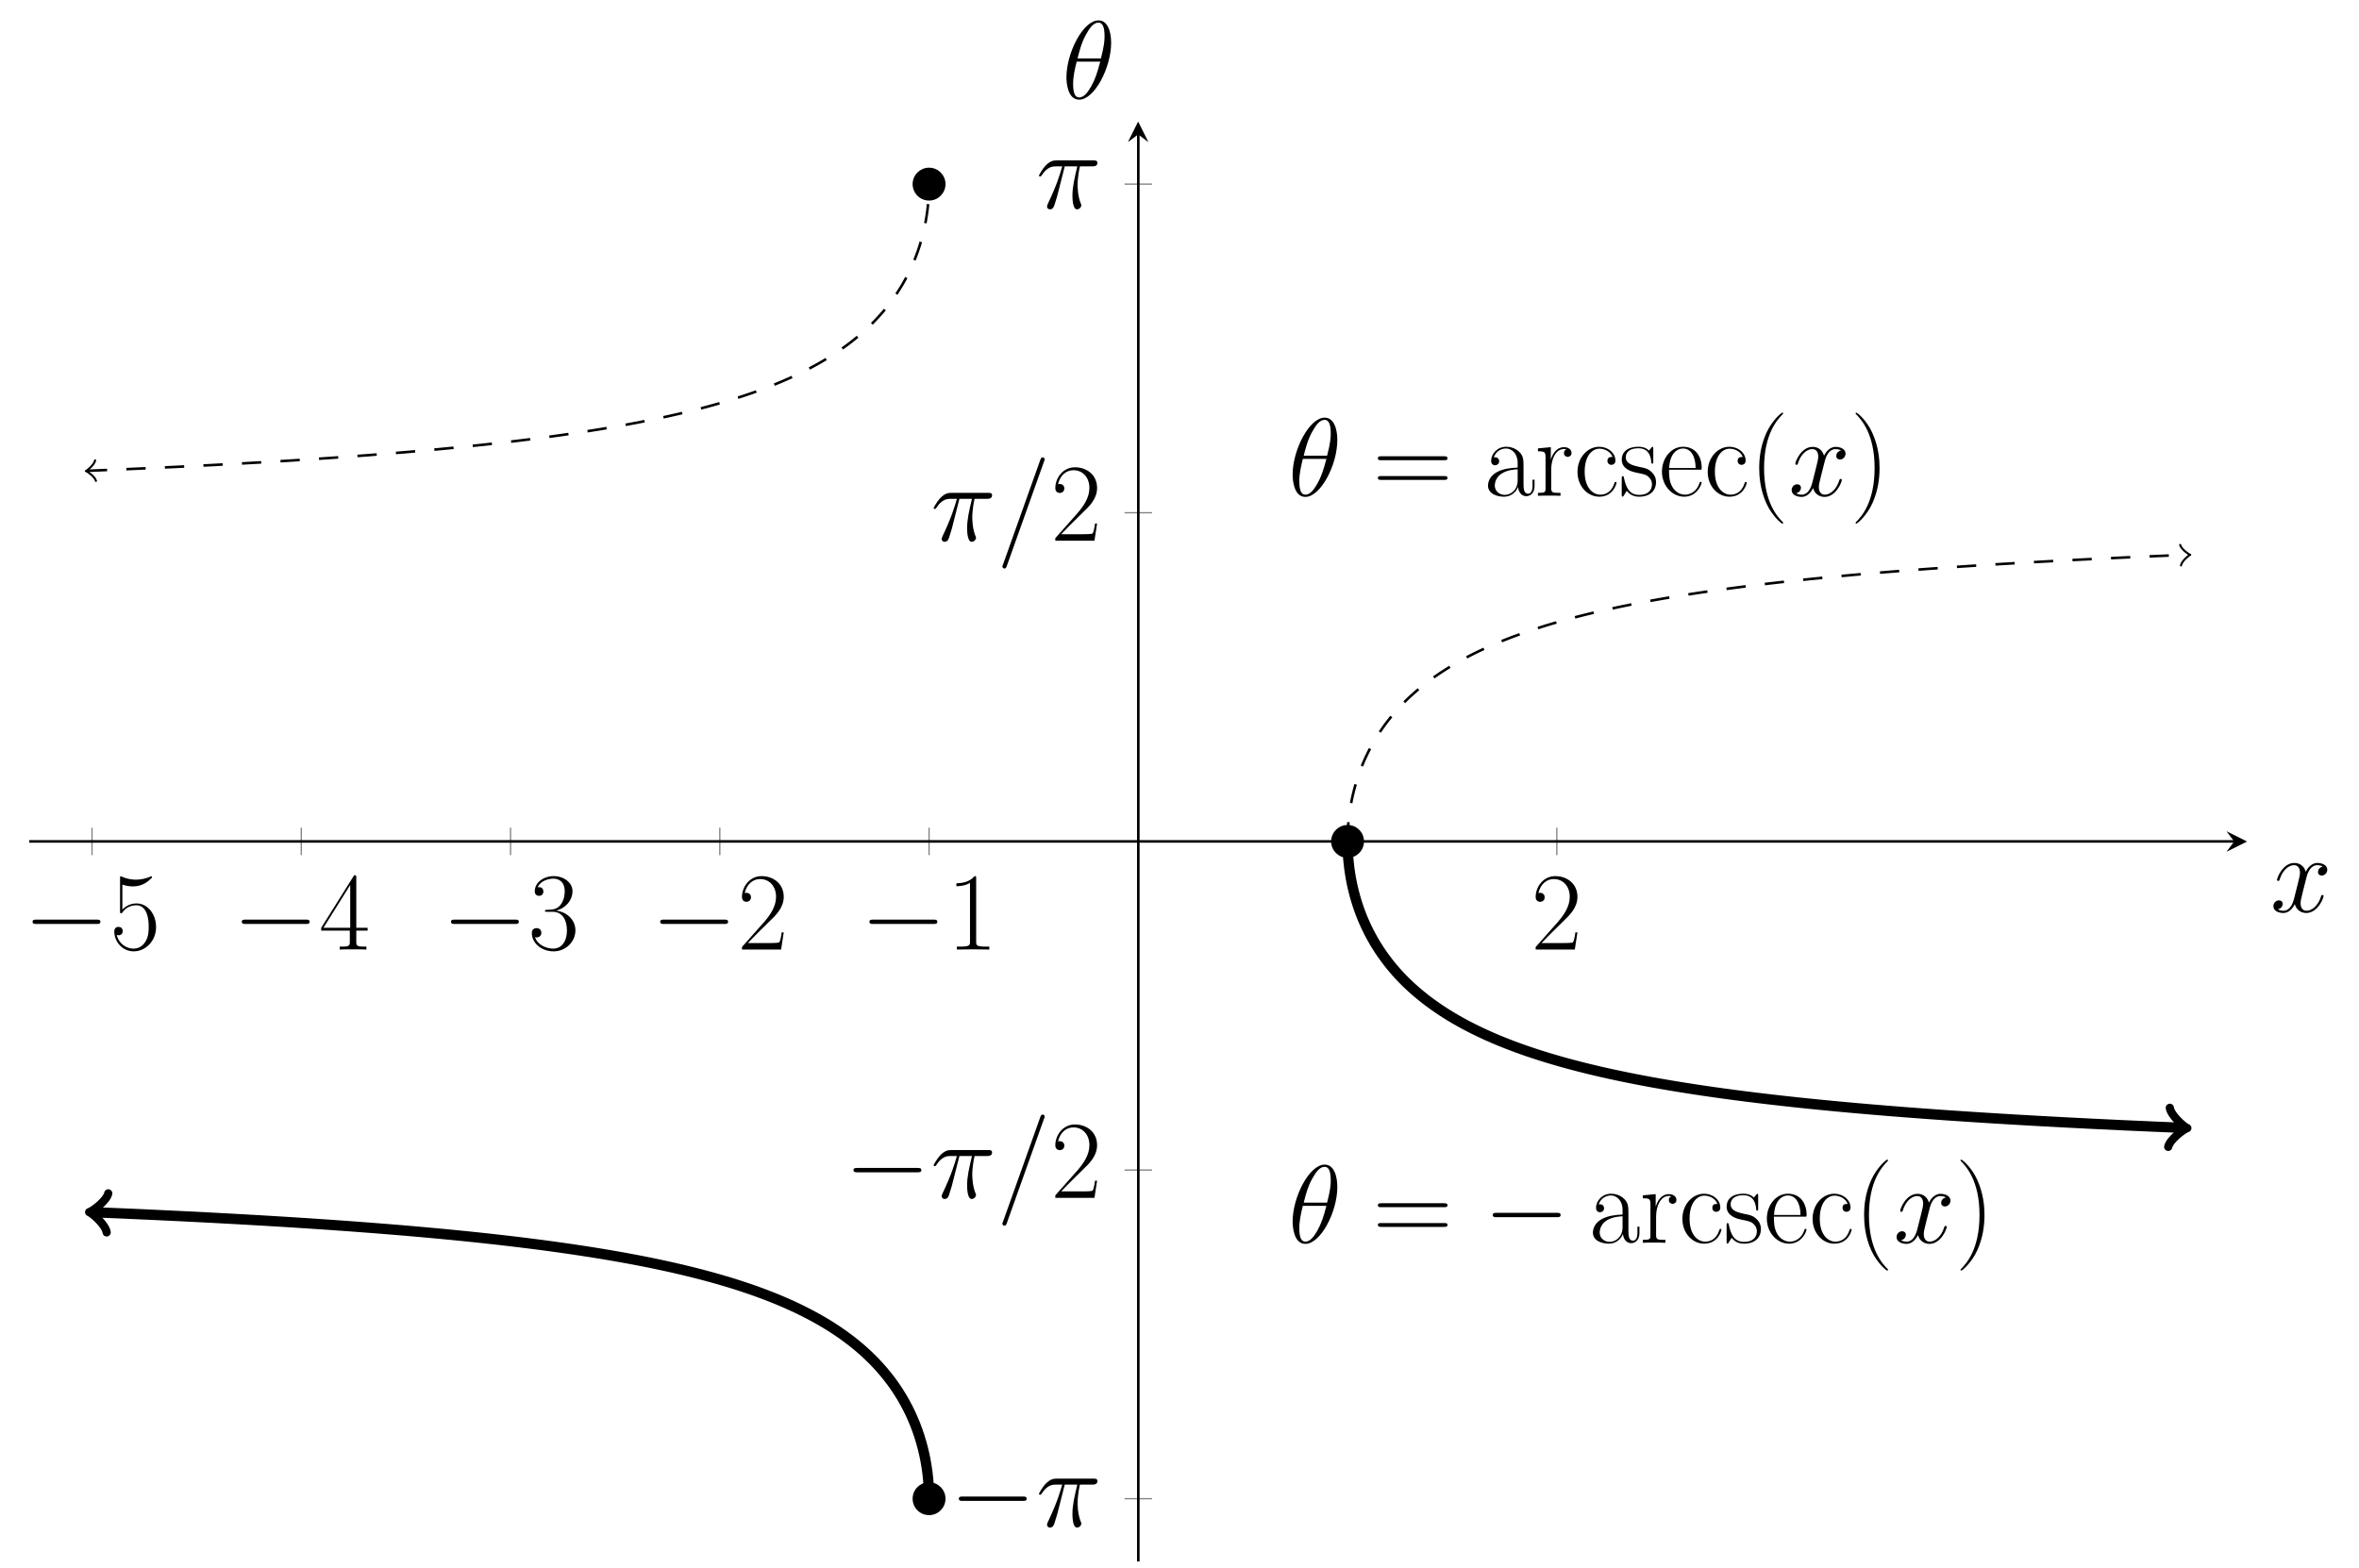 <?xml version="1.0" encoding="UTF-8"?>
<svg xmlns="http://www.w3.org/2000/svg" xmlns:xlink="http://www.w3.org/1999/xlink" width="364.443" height="242.234" viewBox="0 0 364.443 242.234">
<defs>
<g>
<g id="glyph-0-0">
<path d="M 11.312 -3.953 C 11.594 -3.953 11.906 -3.953 11.906 -4.297 C 11.906 -4.625 11.594 -4.625 11.312 -4.625 L 2.031 -4.625 C 1.734 -4.625 1.422 -4.625 1.422 -4.297 C 1.422 -3.953 1.734 -3.953 2.031 -3.953 Z M 11.312 -3.953 "/>
</g>
<g id="glyph-1-0">
<path d="M 1.953 -10.031 C 2.125 -9.969 2.828 -9.75 3.547 -9.75 C 5.141 -9.75 6.016 -10.609 6.516 -11.094 C 6.516 -11.234 6.516 -11.328 6.422 -11.328 C 6.406 -11.328 6.359 -11.328 6.234 -11.25 C 5.625 -11 4.922 -10.797 4.062 -10.797 C 3.547 -10.797 2.781 -10.859 1.938 -11.234 C 1.75 -11.328 1.719 -11.328 1.703 -11.328 C 1.609 -11.328 1.594 -11.312 1.594 -10.969 L 1.594 -5.984 C 1.594 -5.672 1.594 -5.594 1.766 -5.594 C 1.859 -5.594 1.891 -5.625 1.969 -5.75 C 2.516 -6.516 3.281 -6.844 4.141 -6.844 C 4.734 -6.844 6.016 -6.469 6.016 -3.531 C 6.016 -2.984 6.016 -1.984 5.5 -1.203 C 5.078 -0.5 4.406 -0.141 3.672 -0.141 C 2.547 -0.141 1.391 -0.922 1.078 -2.25 C 1.156 -2.234 1.281 -2.203 1.359 -2.203 C 1.578 -2.203 2 -2.312 2 -2.844 C 2 -3.312 1.688 -3.5 1.359 -3.5 C 0.953 -3.5 0.703 -3.266 0.703 -2.781 C 0.703 -1.281 1.891 0.281 3.703 0.281 C 5.469 0.281 7.156 -1.25 7.156 -3.469 C 7.156 -5.531 5.812 -7.125 4.156 -7.125 C 3.281 -7.125 2.547 -6.797 1.953 -6.172 Z M 1.953 -10.031 "/>
</g>
<g id="glyph-1-1">
<path d="M 5.766 -11.094 C 5.766 -11.453 5.75 -11.484 5.438 -11.484 L 0.344 -3.359 L 0.344 -2.922 L 4.766 -2.922 L 4.766 -1.234 C 4.766 -0.625 4.734 -0.453 3.531 -0.453 L 3.203 -0.453 L 3.203 0 C 3.75 -0.031 4.688 -0.031 5.266 -0.031 C 5.844 -0.031 6.781 -0.031 7.328 0 L 7.328 -0.453 L 7 -0.453 C 5.797 -0.453 5.766 -0.625 5.766 -1.234 L 5.766 -2.922 L 7.516 -2.922 L 7.516 -3.359 L 5.766 -3.359 Z M 4.828 -9.969 L 4.828 -3.359 L 0.688 -3.359 Z M 4.828 -9.969 "/>
</g>
<g id="glyph-1-2">
<path d="M 3.797 -5.828 C 5.312 -5.828 5.984 -4.516 5.984 -2.984 C 5.984 -0.922 4.891 -0.141 3.891 -0.141 C 2.984 -0.141 1.516 -0.578 1.047 -1.906 C 1.125 -1.875 1.219 -1.875 1.297 -1.875 C 1.719 -1.875 2.031 -2.141 2.031 -2.594 C 2.031 -3.094 1.641 -3.312 1.297 -3.312 C 1.016 -3.312 0.562 -3.172 0.562 -2.547 C 0.562 -0.953 2.109 0.281 3.922 0.281 C 5.828 0.281 7.297 -1.219 7.297 -2.969 C 7.297 -4.625 5.922 -5.828 4.297 -6.016 C 5.594 -6.297 6.844 -7.469 6.844 -9.031 C 6.844 -10.359 5.484 -11.344 3.953 -11.344 C 2.391 -11.344 1.016 -10.375 1.016 -9 C 1.016 -8.406 1.453 -8.297 1.688 -8.297 C 2.047 -8.297 2.344 -8.531 2.344 -8.969 C 2.344 -9.422 2.047 -9.641 1.688 -9.641 C 1.609 -9.641 1.531 -9.641 1.453 -9.609 C 1.953 -10.734 3.312 -10.953 3.906 -10.953 C 4.516 -10.953 5.641 -10.656 5.641 -9 C 5.641 -8.531 5.578 -7.672 5 -6.906 C 4.484 -6.25 3.891 -6.203 3.328 -6.156 C 3.25 -6.156 2.844 -6.125 2.781 -6.125 C 2.656 -6.109 2.594 -6.094 2.594 -5.969 C 2.594 -5.844 2.609 -5.828 2.953 -5.828 Z M 3.797 -5.828 "/>
</g>
<g id="glyph-1-3">
<path d="M 7.156 -2.656 L 6.844 -2.656 C 6.672 -1.438 6.531 -1.234 6.469 -1.125 C 6.375 -1 5.141 -1 4.906 -1 L 1.609 -1 C 2.234 -1.672 3.438 -2.875 4.891 -4.297 C 5.938 -5.281 7.156 -6.453 7.156 -8.156 C 7.156 -10.172 5.547 -11.344 3.734 -11.344 C 1.859 -11.344 0.703 -9.672 0.703 -8.125 C 0.703 -7.469 1.203 -7.375 1.406 -7.375 C 1.578 -7.375 2.094 -7.484 2.094 -8.078 C 2.094 -8.609 1.641 -8.766 1.406 -8.766 C 1.297 -8.766 1.203 -8.75 1.125 -8.719 C 1.453 -10.172 2.453 -10.891 3.5 -10.891 C 5 -10.891 5.969 -9.703 5.969 -8.156 C 5.969 -6.656 5.094 -5.375 4.125 -4.25 L 0.703 -0.391 L 0.703 0 L 6.75 0 Z M 7.156 -2.656 "/>
</g>
<g id="glyph-1-4">
<path d="M 4.562 -10.969 C 4.562 -11.328 4.547 -11.344 4.312 -11.344 C 3.641 -10.531 2.625 -10.281 1.672 -10.25 C 1.609 -10.25 1.531 -10.25 1.516 -10.203 C 1.5 -10.172 1.5 -10.141 1.5 -9.781 C 2.031 -9.781 2.922 -9.875 3.609 -10.297 L 3.609 -1.25 C 3.609 -0.656 3.562 -0.453 2.094 -0.453 L 1.578 -0.453 L 1.578 0 C 2.406 -0.016 3.266 -0.031 4.078 -0.031 C 4.906 -0.031 5.766 -0.016 6.594 0 L 6.594 -0.453 L 6.078 -0.453 C 4.594 -0.453 4.562 -0.641 4.562 -1.25 Z M 4.562 -10.969 "/>
</g>
<g id="glyph-1-5">
<path d="M 11.031 -5.5 C 11.281 -5.5 11.547 -5.5 11.547 -5.797 C 11.547 -6.109 11.25 -6.109 10.969 -6.109 L 1.375 -6.109 C 1.078 -6.109 0.797 -6.109 0.797 -5.797 C 0.797 -5.5 1.047 -5.5 1.297 -5.5 Z M 10.969 -2.453 C 11.25 -2.453 11.547 -2.453 11.547 -2.766 C 11.547 -3.047 11.281 -3.047 11.031 -3.047 L 1.297 -3.047 C 1.047 -3.047 0.797 -3.047 0.797 -2.766 C 0.797 -2.453 1.078 -2.453 1.375 -2.453 Z M 10.969 -2.453 "/>
</g>
<g id="glyph-1-6">
<path d="M 6.172 -4.438 C 6.172 -5.578 6.172 -6.172 5.453 -6.844 C 4.828 -7.406 4.078 -7.578 3.5 -7.578 C 2.141 -7.578 1.172 -6.516 1.172 -5.391 C 1.172 -4.75 1.688 -4.719 1.781 -4.719 C 2 -4.719 2.406 -4.859 2.406 -5.328 C 2.406 -5.766 2.078 -5.953 1.781 -5.953 C 1.719 -5.953 1.625 -5.938 1.578 -5.922 C 1.938 -7 2.859 -7.312 3.469 -7.312 C 4.328 -7.312 5.266 -6.547 5.266 -5.109 L 5.266 -4.359 C 4.25 -4.328 3.031 -4.188 2.078 -3.672 C 1 -3.078 0.688 -2.219 0.688 -1.562 C 0.688 -0.234 2.234 0.141 3.141 0.141 C 4.078 0.141 4.953 -0.391 5.328 -1.375 C 5.375 -0.625 5.844 0.062 6.609 0.062 C 6.969 0.062 7.875 -0.172 7.875 -1.531 L 7.875 -2.484 L 7.562 -2.484 L 7.562 -1.516 C 7.562 -0.469 7.109 -0.328 6.875 -0.328 C 6.172 -0.328 6.172 -1.219 6.172 -1.969 Z M 5.266 -2.391 C 5.266 -0.891 4.203 -0.141 3.266 -0.141 C 2.406 -0.141 1.734 -0.766 1.734 -1.562 C 1.734 -2.078 1.953 -2.984 2.953 -3.531 C 3.781 -4 4.719 -4.062 5.266 -4.094 Z M 5.266 -2.391 "/>
</g>
<g id="glyph-1-7">
<path d="M 2.578 -4.047 C 2.578 -5.703 3.281 -7.234 4.562 -7.234 C 4.688 -7.234 4.797 -7.219 4.922 -7.172 C 4.922 -7.172 4.547 -7.047 4.547 -6.609 C 4.547 -6.188 4.875 -6.016 5.125 -6.016 C 5.328 -6.016 5.719 -6.141 5.719 -6.625 C 5.719 -7.172 5.172 -7.516 4.578 -7.516 C 3.281 -7.516 2.703 -6.25 2.547 -5.641 L 2.516 -5.641 L 2.516 -7.516 L 0.531 -7.328 L 0.531 -6.875 C 1.547 -6.875 1.703 -6.781 1.703 -5.953 L 1.703 -1.188 C 1.703 -0.531 1.625 -0.453 0.531 -0.453 L 0.531 0 C 0.938 -0.031 1.734 -0.031 2.172 -0.031 C 2.672 -0.031 3.547 -0.031 4.016 0 L 4.016 -0.453 C 2.781 -0.453 2.578 -0.453 2.578 -1.219 Z M 2.578 -4.047 "/>
</g>
<g id="glyph-1-8">
<path d="M 5.984 -6 C 5.656 -6 5.188 -6 5.188 -5.406 C 5.188 -4.922 5.578 -4.781 5.797 -4.781 C 5.922 -4.781 6.422 -4.844 6.422 -5.438 C 6.422 -6.656 5.25 -7.578 3.922 -7.578 C 2.109 -7.578 0.562 -5.906 0.562 -3.703 C 0.562 -1.422 2.172 0.141 3.922 0.141 C 6.062 0.141 6.594 -1.828 6.594 -2.031 C 6.594 -2.094 6.578 -2.141 6.453 -2.141 C 6.328 -2.141 6.312 -2.125 6.25 -1.906 C 5.797 -0.516 4.828 -0.172 4.078 -0.172 C 2.984 -0.172 1.672 -1.188 1.672 -3.719 C 1.672 -6.328 2.938 -7.281 3.953 -7.281 C 4.609 -7.281 5.609 -6.953 5.984 -6 Z M 5.984 -6 "/>
</g>
<g id="glyph-1-9">
<path d="M 5.297 -7.234 C 5.297 -7.547 5.281 -7.562 5.188 -7.562 C 5.109 -7.562 5.094 -7.547 4.891 -7.297 C 4.844 -7.219 4.688 -7.047 4.625 -6.984 C 4.078 -7.562 3.312 -7.578 3.016 -7.578 C 1.109 -7.578 0.422 -6.594 0.422 -5.594 C 0.422 -4.047 2.172 -3.688 2.672 -3.578 C 3.75 -3.359 4.141 -3.297 4.5 -2.984 C 4.719 -2.781 5.094 -2.406 5.094 -1.781 C 5.094 -1.062 4.688 -0.141 3.109 -0.141 C 1.609 -0.141 1.078 -1.266 0.766 -2.781 C 0.719 -3.016 0.719 -3.031 0.578 -3.031 C 0.453 -3.031 0.422 -3.016 0.422 -2.672 L 0.422 -0.203 C 0.422 0.109 0.453 0.125 0.547 0.125 C 0.641 0.125 0.656 0.109 0.734 -0.031 C 0.844 -0.188 1.094 -0.594 1.203 -0.766 C 1.547 -0.312 2.141 0.141 3.109 0.141 C 4.797 0.141 5.719 -0.797 5.719 -2.125 C 5.719 -3 5.25 -3.469 5.031 -3.672 C 4.516 -4.203 3.906 -4.328 3.188 -4.453 C 2.25 -4.672 1.047 -4.906 1.047 -5.953 C 1.047 -6.406 1.281 -7.344 3.016 -7.344 C 4.859 -7.344 4.953 -5.625 5 -5.078 C 5.016 -5 5.094 -4.969 5.141 -4.969 C 5.297 -4.969 5.297 -5.031 5.297 -5.312 Z M 5.297 -7.234 "/>
</g>
<g id="glyph-1-10">
<path d="M 6.531 -4.031 C 6.609 -4.094 6.609 -4.141 6.609 -4.312 C 6.609 -6.062 5.672 -7.578 3.719 -7.578 C 1.906 -7.578 0.469 -5.844 0.469 -3.734 C 0.469 -1.516 2.094 0.141 3.906 0.141 C 5.828 0.141 6.594 -1.688 6.594 -2.047 C 6.594 -2.156 6.484 -2.156 6.453 -2.156 C 6.328 -2.156 6.312 -2.125 6.25 -1.922 C 5.875 -0.75 4.922 -0.172 4.031 -0.172 C 3.297 -0.172 2.562 -0.578 2.094 -1.344 C 1.562 -2.219 1.562 -3.219 1.562 -4.031 Z M 1.578 -4.297 C 1.703 -6.766 3.016 -7.312 3.703 -7.312 C 4.875 -7.312 5.656 -6.203 5.672 -4.297 Z M 1.578 -4.297 "/>
</g>
<g id="glyph-1-11">
<path d="M 5.25 4.188 C 5.25 4.172 5.25 4.141 5.203 4.078 C 4.406 3.281 2.297 1.078 2.297 -4.266 C 2.297 -9.625 4.375 -11.797 5.219 -12.656 C 5.219 -12.672 5.25 -12.719 5.25 -12.766 C 5.25 -12.812 5.203 -12.844 5.125 -12.844 C 4.938 -12.844 3.484 -11.578 2.641 -9.688 C 1.781 -7.781 1.547 -5.938 1.547 -4.297 C 1.547 -3.047 1.672 -0.953 2.688 1.25 C 3.516 3.031 4.922 4.297 5.125 4.297 C 5.219 4.297 5.25 4.25 5.25 4.188 Z M 5.25 4.188 "/>
</g>
<g id="glyph-1-12">
<path d="M 4.516 -4.266 C 4.516 -5.5 4.391 -7.594 3.359 -9.812 C 2.547 -11.594 1.125 -12.844 0.922 -12.844 C 0.875 -12.844 0.812 -12.828 0.812 -12.75 C 0.812 -12.719 0.828 -12.703 0.844 -12.656 C 1.672 -11.797 3.75 -9.625 3.75 -4.297 C 3.75 1.062 1.688 3.25 0.844 4.094 C 0.828 4.141 0.812 4.156 0.812 4.188 C 0.812 4.266 0.875 4.297 0.922 4.297 C 1.109 4.297 2.578 3.016 3.422 1.125 C 4.266 -0.766 4.516 -2.625 4.516 -4.266 Z M 4.516 -4.266 "/>
</g>
<g id="glyph-2-0">
<path d="M 4.438 -6.469 L 6.375 -6.469 C 5.922 -4.547 5.625 -3.297 5.625 -1.922 C 5.625 -1.688 5.625 0.172 6.328 0.172 C 6.688 0.172 7 -0.156 7 -0.453 C 7 -0.531 7 -0.562 6.875 -0.828 C 6.422 -2 6.422 -3.484 6.422 -3.609 C 6.422 -3.703 6.422 -4.922 6.781 -6.469 L 8.703 -6.469 C 8.922 -6.469 9.484 -6.469 9.484 -7.016 C 9.484 -7.391 9.156 -7.391 8.859 -7.391 L 3.203 -7.391 C 2.812 -7.391 2.234 -7.391 1.438 -6.547 C 1 -6.062 0.453 -5.141 0.453 -5.047 C 0.453 -4.938 0.531 -4.906 0.641 -4.906 C 0.75 -4.906 0.766 -4.953 0.859 -5.062 C 1.75 -6.469 2.641 -6.469 3.078 -6.469 L 4.047 -6.469 C 3.672 -5.188 3.25 -3.688 1.828 -0.688 C 1.703 -0.406 1.703 -0.375 1.703 -0.281 C 1.703 0.078 2 0.172 2.156 0.172 C 2.656 0.172 2.797 -0.281 3 -1 C 3.281 -1.875 3.281 -1.906 3.453 -2.594 Z M 4.438 -6.469 "/>
</g>
<g id="glyph-2-1">
<path d="M 7.359 -12.234 C 7.359 -12.25 7.469 -12.5 7.469 -12.547 C 7.469 -12.75 7.297 -12.875 7.156 -12.875 C 7.062 -12.875 6.906 -12.875 6.781 -12.484 L 1.031 3.656 C 1.031 3.672 0.922 3.922 0.922 3.969 C 0.922 4.172 1.094 4.297 1.234 4.297 C 1.344 4.297 1.5 4.266 1.609 3.906 Z M 7.359 -12.234 "/>
</g>
<g id="glyph-2-2">
<path d="M 7.594 -8.625 C 7.594 -10.375 7.047 -12.078 5.641 -12.078 C 3.25 -12.078 0.688 -7.047 0.688 -3.281 C 0.688 -2.484 0.859 0.172 2.656 0.172 C 5 0.172 7.594 -4.734 7.594 -8.625 Z M 2.406 -6.203 C 2.656 -7.219 3.016 -8.656 3.703 -9.875 C 4.266 -10.906 4.875 -11.734 5.625 -11.734 C 6.188 -11.734 6.578 -11.25 6.578 -9.609 C 6.578 -8.984 6.516 -8.125 6.016 -6.203 Z M 5.906 -5.703 C 5.469 -4.016 5.109 -2.938 4.5 -1.859 C 4 -0.984 3.391 -0.172 2.672 -0.172 C 2.141 -0.172 1.719 -0.578 1.719 -2.281 C 1.719 -3.391 1.984 -4.562 2.266 -5.703 Z M 5.906 -5.703 "/>
</g>
<g id="glyph-2-3">
<path d="M 8.125 -7 C 7.578 -6.891 7.375 -6.484 7.375 -6.156 C 7.375 -5.75 7.703 -5.609 7.938 -5.609 C 8.453 -5.609 8.812 -6.062 8.812 -6.516 C 8.812 -7.234 8 -7.562 7.281 -7.562 C 6.234 -7.562 5.641 -6.531 5.484 -6.203 C 5.094 -7.5 4.031 -7.562 3.719 -7.562 C 1.969 -7.562 1.047 -5.312 1.047 -4.938 C 1.047 -4.875 1.109 -4.781 1.234 -4.781 C 1.375 -4.781 1.406 -4.891 1.438 -4.953 C 2.031 -6.859 3.172 -7.219 3.672 -7.219 C 4.438 -7.219 4.594 -6.5 4.594 -6.094 C 4.594 -5.719 4.5 -5.312 4.297 -4.5 L 3.703 -2.141 C 3.453 -1.109 2.953 -0.172 2.047 -0.172 C 1.953 -0.172 1.531 -0.172 1.172 -0.391 C 1.781 -0.516 1.922 -1.031 1.922 -1.234 C 1.922 -1.578 1.672 -1.781 1.344 -1.781 C 0.922 -1.781 0.484 -1.422 0.484 -0.875 C 0.484 -0.156 1.281 0.172 2.031 0.172 C 2.844 0.172 3.438 -0.484 3.797 -1.188 C 4.062 -0.172 4.922 0.172 5.562 0.172 C 7.312 0.172 8.234 -2.078 8.234 -2.453 C 8.234 -2.547 8.172 -2.609 8.062 -2.609 C 7.906 -2.609 7.891 -2.516 7.844 -2.391 C 7.375 -0.875 6.375 -0.172 5.609 -0.172 C 5.016 -0.172 4.688 -0.625 4.688 -1.328 C 4.688 -1.703 4.75 -1.969 5.031 -3.109 L 5.625 -5.438 C 5.891 -6.469 6.469 -7.219 7.25 -7.219 C 7.297 -7.219 7.766 -7.219 8.125 -7 Z M 8.125 -7 "/>
</g>
</g>
<clipPath id="clip-0">
<path clip-rule="nonzero" d="M 175 20 L 177 20 L 177 241.469 L 175 241.469 Z M 175 20 "/>
</clipPath>
<clipPath id="clip-1">
<path clip-rule="nonzero" d="M 4.52 164 L 166 164 L 166 241.273 L 4.52 241.273 Z M 4.52 164 "/>
</clipPath>
<clipPath id="clip-2">
<path clip-rule="nonzero" d="M 185 107 L 347.148 107 L 347.148 197 L 185 197 Z M 185 107 "/>
</clipPath>
</defs>
<path fill="none" stroke-width="0.199" stroke-linecap="butt" stroke-linejoin="miter" stroke="rgb(50%, 50%, 50%)" stroke-opacity="1" stroke-miterlimit="10" d="M 9.727 109.469 L 9.727 113.72 M 42.154 109.469 L 42.154 113.72 M 74.58 109.469 L 74.58 113.72 M 107.006 109.469 L 107.006 113.72 M 139.433 109.469 L 139.433 113.72 M 236.708 109.469 L 236.708 113.72 " transform="matrix(0.997, 0, 0, -0.997, 4.518, 241.272)"/>
<path fill="none" stroke-width="0.199" stroke-linecap="butt" stroke-linejoin="miter" stroke="rgb(50%, 50%, 50%)" stroke-opacity="1" stroke-miterlimit="10" d="M 169.731 9.728 L 173.983 9.728 M 169.731 60.662 L 173.983 60.662 M 169.731 162.53 L 173.983 162.53 M 169.731 213.464 L 173.983 213.464 " transform="matrix(0.997, 0, 0, -0.997, 4.518, 241.272)"/>
<path fill="none" stroke-width="0.399" stroke-linecap="butt" stroke-linejoin="miter" stroke="rgb(0%, 0%, 0%)" stroke-opacity="1" stroke-miterlimit="10" d="M 0.001 111.596 L 341.723 111.596 " transform="matrix(0.997, 0, 0, -0.997, 4.518, 241.272)"/>
<path fill-rule="nonzero" fill="rgb(0%, 0%, 0%)" fill-opacity="1" d="M 347.148 130.027 L 343.969 128.438 L 345.164 130.027 L 343.969 131.617 "/>
<g clip-path="url(#clip-0)">
<path fill="none" stroke-width="0.399" stroke-linecap="butt" stroke-linejoin="miter" stroke="rgb(0%, 0%, 0%)" stroke-opacity="1" stroke-miterlimit="10" d="M 171.855 -0.001 L 171.855 221.2 " transform="matrix(0.997, 0, 0, -0.997, 4.518, 241.272)"/>
</g>
<path fill-rule="nonzero" fill="rgb(0%, 0%, 0%)" fill-opacity="1" d="M 175.832 18.781 L 174.246 21.961 L 175.832 20.77 L 177.422 21.961 "/>
<g fill="rgb(0%, 0%, 0%)" fill-opacity="1">
<use xlink:href="#glyph-0-0" x="3.607" y="146.719"/>
</g>
<g fill="rgb(0%, 0%, 0%)" fill-opacity="1">
<use xlink:href="#glyph-1-0" x="16.954" y="146.719"/>
</g>
<g fill="rgb(0%, 0%, 0%)" fill-opacity="1">
<use xlink:href="#glyph-0-0" x="35.93" y="146.719"/>
</g>
<g fill="rgb(0%, 0%, 0%)" fill-opacity="1">
<use xlink:href="#glyph-1-1" x="49.278" y="146.719"/>
</g>
<g fill="rgb(0%, 0%, 0%)" fill-opacity="1">
<use xlink:href="#glyph-0-0" x="68.253" y="146.719"/>
</g>
<g fill="rgb(0%, 0%, 0%)" fill-opacity="1">
<use xlink:href="#glyph-1-2" x="81.601" y="146.719"/>
</g>
<g fill="rgb(0%, 0%, 0%)" fill-opacity="1">
<use xlink:href="#glyph-0-0" x="100.577" y="146.719"/>
</g>
<g fill="rgb(0%, 0%, 0%)" fill-opacity="1">
<use xlink:href="#glyph-1-3" x="113.924" y="146.719"/>
</g>
<g fill="rgb(0%, 0%, 0%)" fill-opacity="1">
<use xlink:href="#glyph-0-0" x="132.899" y="146.719"/>
</g>
<g fill="rgb(0%, 0%, 0%)" fill-opacity="1">
<use xlink:href="#glyph-1-4" x="146.247" y="146.719"/>
</g>
<g fill="rgb(0%, 0%, 0%)" fill-opacity="1">
<use xlink:href="#glyph-1-3" x="236.543" y="146.719"/>
</g>
<g fill="rgb(0%, 0%, 0%)" fill-opacity="1">
<use xlink:href="#glyph-0-0" x="146.709" y="235.865"/>
</g>
<g fill="rgb(0%, 0%, 0%)" fill-opacity="1">
<use xlink:href="#glyph-2-0" x="160.057" y="235.865"/>
</g>
<g fill="rgb(0%, 0%, 0%)" fill-opacity="1">
<use xlink:href="#glyph-0-0" x="130.436" y="185.092"/>
</g>
<g fill="rgb(0%, 0%, 0%)" fill-opacity="1">
<use xlink:href="#glyph-2-0" x="143.784" y="185.092"/>
</g>
<g fill="rgb(0%, 0%, 0%)" fill-opacity="1">
<use xlink:href="#glyph-2-1" x="153.933" y="185.092"/>
</g>
<g fill="rgb(0%, 0%, 0%)" fill-opacity="1">
<use xlink:href="#glyph-1-3" x="162.333" y="185.092"/>
</g>
<g fill="rgb(0%, 0%, 0%)" fill-opacity="1">
<use xlink:href="#glyph-2-0" x="143.784" y="83.546"/>
</g>
<g fill="rgb(0%, 0%, 0%)" fill-opacity="1">
<use xlink:href="#glyph-2-1" x="153.933" y="83.546"/>
</g>
<g fill="rgb(0%, 0%, 0%)" fill-opacity="1">
<use xlink:href="#glyph-1-3" x="162.333" y="83.546"/>
</g>
<g fill="rgb(0%, 0%, 0%)" fill-opacity="1">
<use xlink:href="#glyph-2-0" x="160.057" y="32.176"/>
</g>
<path fill="none" stroke-width="0.399" stroke-linecap="butt" stroke-linejoin="miter" stroke="rgb(0%, 0%, 0%)" stroke-opacity="1" stroke-dasharray="2.989 2.989" stroke-miterlimit="10" d="M 204.282 111.596 L 204.282 112.043 L 204.305 112.713 L 204.317 112.937 L 204.317 113.16 L 204.348 113.607 L 204.356 113.83 L 204.38 114.053 L 204.399 114.277 L 204.411 114.5 L 204.439 114.724 L 204.458 114.947 L 204.486 115.17 L 204.533 115.617 L 204.56 115.84 L 204.595 116.064 L 204.627 116.287 L 204.662 116.51 L 204.693 116.734 L 204.736 116.957 L 204.768 117.18 L 204.807 117.404 L 204.854 117.627 L 204.893 117.851 L 204.944 118.074 L 204.987 118.297 L 205.038 118.521 L 205.085 118.744 L 205.144 118.967 L 205.195 119.191 L 205.25 119.414 L 205.426 120.084 L 205.493 120.308 L 205.555 120.531 L 205.626 120.754 L 205.689 120.978 L 205.759 121.201 L 205.982 121.871 L 206.139 122.318 L 206.225 122.541 L 206.39 122.988 L 206.57 123.435 L 206.852 124.105 L 206.958 124.328 L 207.056 124.551 L 207.158 124.775 L 207.268 124.998 L 207.374 125.221 L 207.487 125.445 L 207.593 125.668 L 207.714 125.892 L 207.95 126.338 L 208.326 127.008 L 208.455 127.232 L 208.588 127.455 L 208.729 127.678 L 209.004 128.125 L 209.153 128.349 L 209.298 128.572 L 209.756 129.242 L 209.921 129.465 L 210.077 129.689 L 210.25 129.912 L 210.414 130.135 L 210.943 130.805 L 211.128 131.029 L 211.504 131.476 L 211.704 131.699 L 211.892 131.922 L 212.095 132.146 L 212.511 132.592 L 212.942 133.039 L 213.169 133.262 L 213.393 133.486 L 213.624 133.709 L 214.102 134.156 L 214.596 134.603 L 215.113 135.049 L 215.379 135.273 L 215.65 135.496 L 215.928 135.719 L 216.21 135.943 L 216.496 136.166 L 217.092 136.613 L 217.397 136.836 L 217.707 137.06 L 218.357 137.506 L 218.687 137.73 L 219.031 137.953 L 219.372 138.176 L 220.085 138.623 L 220.838 139.07 L 221.222 139.293 L 221.618 139.517 L 222.021 139.74 L 222.433 139.963 L 222.86 140.187 L 223.291 140.41 L 223.73 140.633 L 224.18 140.857 L 224.639 141.08 L 225.117 141.303 L 225.599 141.527 L 226.097 141.75 L 226.598 141.973 L 227.119 142.197 L 227.648 142.42 L 228.193 142.644 L 228.757 142.867 L 229.326 143.09 L 229.909 143.314 L 230.517 143.537 L 231.128 143.76 L 231.759 143.984 L 232.413 144.207 L 233.076 144.43 L 233.765 144.654 L 234.463 144.877 L 235.184 145.101 L 235.928 145.324 L 236.689 145.547 L 237.472 145.771 L 238.28 145.994 L 239.11 146.217 L 239.968 146.441 L 240.842 146.664 L 241.751 146.887 L 242.684 147.111 L 243.644 147.334 L 244.639 147.557 L 245.666 147.781 L 246.72 148.004 L 247.806 148.228 L 248.934 148.451 L 250.102 148.674 L 251.301 148.898 L 252.551 149.121 L 253.836 149.344 L 255.173 149.568 L 256.552 149.791 L 257.99 150.014 L 259.479 150.238 L 261.023 150.461 L 262.622 150.685 L 264.291 150.908 L 266.023 151.131 L 267.826 151.355 L 269.707 151.578 L 271.662 151.801 L 273.715 152.025 L 275.847 152.248 L 278.077 152.471 L 280.42 152.695 L 282.858 152.918 L 285.42 153.142 L 288.109 153.365 L 290.934 153.588 L 293.924 153.812 L 297.039 154.035 L 300.35 154.258 L 303.842 154.482 L 307.529 154.705 L 311.444 154.928 L 315.59 155.152 L 319.986 155.375 L 324.693 155.598 L 329.697 155.822 L 334.607 156.026 " transform="matrix(0.997, 0, 0, -0.997, 4.518, 241.272)"/>
<path fill="none" stroke-width="0.319" stroke-linecap="round" stroke-linejoin="round" stroke="rgb(0%, 0%, 0%)" stroke-opacity="1" stroke-miterlimit="10" d="M -1.194 1.595 C -1.097 0.995 -0.001 0.098 0.301 -0.001 C -0.001 -0.098 -1.098 -0.998 -1.197 -1.594 " transform="matrix(0.996, -0.041, -0.041, -0.996, 338.072, 85.738)"/>
<path fill="none" stroke-width="0.399" stroke-linecap="butt" stroke-linejoin="miter" stroke="rgb(0%, 0%, 0%)" stroke-opacity="1" stroke-dasharray="2.989 2.989" stroke-miterlimit="10" d="M 9.077 169.035 L 13.975 169.239 L 19.002 169.462 L 23.701 169.686 L 28.101 169.909 L 32.255 170.133 L 36.158 170.356 L 39.849 170.579 L 43.349 170.803 L 46.656 171.026 L 49.787 171.249 L 52.757 171.473 L 55.583 171.696 L 58.279 171.919 L 60.845 172.143 L 63.29 172.366 L 65.63 172.59 L 67.856 172.813 L 69.999 173.036 L 72.041 173.26 L 73.996 173.483 L 75.877 173.706 L 77.687 173.93 L 79.415 174.153 L 81.085 174.376 L 82.688 174.6 L 84.228 174.823 L 85.721 175.046 L 87.151 175.27 L 88.534 175.493 L 89.87 175.717 L 91.16 175.94 L 92.41 176.163 L 93.609 176.387 L 94.772 176.61 L 95.901 176.833 L 96.987 177.057 L 98.045 177.28 L 99.071 177.503 L 100.067 177.727 L 101.027 177.95 L 101.951 178.174 L 102.864 178.397 L 103.738 178.62 L 104.596 178.844 L 105.431 179.067 L 106.234 179.29 L 107.014 179.514 L 107.778 179.737 L 108.527 179.96 L 109.244 180.184 L 109.945 180.407 L 110.635 180.63 L 111.952 181.077 L 112.583 181.301 L 113.194 181.524 L 113.797 181.747 L 114.389 181.971 L 114.957 182.194 L 115.518 182.417 L 116.062 182.641 L 116.595 182.864 L 117.109 183.087 L 117.618 183.311 L 118.116 183.534 L 118.598 183.758 L 119.068 183.981 L 119.985 184.428 L 120.424 184.651 L 120.855 184.874 L 121.278 185.098 L 121.689 185.321 L 122.093 185.544 L 122.489 185.768 L 122.873 185.991 L 123.249 186.215 L 123.621 186.438 L 123.982 186.661 L 124.338 186.885 L 125.028 187.331 L 125.357 187.555 L 125.682 187.778 L 126 188.001 L 126.313 188.225 L 126.619 188.448 L 126.921 188.671 L 127.215 188.895 L 127.505 189.118 L 127.779 189.342 L 128.061 189.565 L 128.602 190.012 L 128.86 190.235 L 129.111 190.458 L 129.366 190.682 L 129.613 190.905 L 129.848 191.128 L 130.091 191.352 L 130.318 191.575 L 130.542 191.799 L 130.769 192.022 L 130.988 192.245 L 131.2 192.469 L 131.615 192.915 L 131.819 193.139 L 132.011 193.362 L 132.211 193.585 L 132.587 194.032 L 132.771 194.255 L 133.124 194.702 L 133.292 194.926 L 133.465 195.149 L 133.794 195.596 L 133.951 195.819 L 134.111 196.042 L 134.417 196.489 L 134.562 196.712 L 135.126 197.606 L 135.259 197.829 L 135.389 198.053 L 135.514 198.276 L 135.636 198.499 L 135.765 198.723 L 135.879 198.946 L 136.122 199.393 L 136.227 199.616 L 136.341 199.839 L 136.447 200.063 L 136.557 200.286 L 136.658 200.51 L 136.756 200.733 L 136.858 200.956 L 137.234 201.85 L 137.325 202.073 L 137.403 202.296 L 137.489 202.52 L 137.654 202.967 L 137.732 203.19 L 137.955 203.86 L 138.022 204.083 L 138.093 204.307 L 138.155 204.53 L 138.222 204.753 L 138.285 204.977 L 138.343 205.2 L 138.406 205.423 L 138.465 205.647 L 138.52 205.87 L 138.571 206.094 L 138.626 206.317 L 138.727 206.764 L 138.814 207.21 L 138.861 207.434 L 138.904 207.657 L 138.943 207.88 L 138.978 208.104 L 139.017 208.327 L 139.088 208.774 L 139.115 208.997 L 139.151 209.221 L 139.182 209.444 L 139.229 209.891 L 139.256 210.114 L 139.276 210.337 L 139.3 210.561 L 139.319 210.784 L 139.335 211.008 L 139.358 211.231 L 139.366 211.454 L 139.378 211.678 L 139.394 211.901 L 139.398 212.124 L 139.409 212.348 L 139.433 213.018 L 139.433 213.464 " transform="matrix(0.997, 0, 0, -0.997, 4.518, 241.272)"/>
<path fill="none" stroke-width="0.319" stroke-linecap="round" stroke-linejoin="round" stroke="rgb(0%, 0%, 0%)" stroke-opacity="1" stroke-miterlimit="10" d="M -1.196 1.595 C -1.096 0.994 0 0.101 0.298 -0.001 C -0 -0.099 -1.097 -0.998 -1.196 -1.594 " transform="matrix(-0.996, 0.042, 0.042, 0.996, 13.566, 72.77)"/>
<g clip-path="url(#clip-1)">
<path fill="none" stroke-width="1.594" stroke-linecap="butt" stroke-linejoin="miter" stroke="rgb(0%, 0%, 0%)" stroke-opacity="1" stroke-miterlimit="10" d="M 139.433 9.728 L 139.433 10.175 L 139.409 10.845 L 139.398 11.069 L 139.394 11.292 L 139.378 11.515 L 139.366 11.739 L 139.358 11.962 L 139.335 12.185 L 139.315 12.409 L 139.3 12.632 L 139.276 12.856 L 139.256 13.079 L 139.229 13.302 L 139.182 13.749 L 139.151 13.972 L 139.115 14.196 L 139.088 14.419 L 139.017 14.866 L 138.978 15.089 L 138.943 15.312 L 138.904 15.536 L 138.861 15.759 L 138.822 15.983 L 138.771 16.206 L 138.727 16.429 L 138.626 16.876 L 138.571 17.099 L 138.52 17.323 L 138.465 17.546 L 138.406 17.769 L 138.343 17.993 L 138.285 18.216 L 138.222 18.44 L 137.955 19.333 L 137.732 20.003 L 137.654 20.226 L 137.489 20.673 L 137.403 20.897 L 137.325 21.12 L 137.234 21.343 L 136.858 22.237 L 136.756 22.46 L 136.658 22.683 L 136.557 22.907 L 136.447 23.13 L 136.341 23.353 L 136.227 23.577 L 136.122 23.8 L 135.879 24.247 L 135.765 24.47 L 135.636 24.694 L 135.514 24.917 L 135.389 25.14 L 135.259 25.364 L 135.126 25.587 L 134.844 26.034 L 134.711 26.257 L 134.562 26.481 L 134.417 26.704 L 133.959 27.374 L 133.794 27.597 L 133.637 27.821 L 133.465 28.044 L 133.3 28.267 L 132.771 28.937 L 132.587 29.161 L 132.211 29.608 L 132.011 29.831 L 131.819 30.054 L 131.615 30.278 L 131.2 30.724 L 130.988 30.948 L 130.769 31.171 L 130.545 31.394 L 130.091 31.841 L 129.848 32.065 L 129.613 32.288 L 129.119 32.735 L 128.602 33.181 L 128.335 33.405 L 127.787 33.851 L 127.505 34.075 L 127.219 34.298 L 126.623 34.745 L 126.317 34.968 L 126.008 35.192 L 125.357 35.638 L 125.028 35.862 L 124.683 36.085 L 124.342 36.308 L 123.986 36.532 L 123.625 36.755 L 123.253 36.978 L 122.493 37.425 L 122.097 37.649 L 121.689 37.872 L 121.278 38.095 L 120.855 38.319 L 120.424 38.542 L 119.985 38.765 L 119.534 38.989 L 119.076 39.212 L 118.598 39.435 L 118.116 39.659 L 117.618 39.882 L 117.116 40.105 L 116.595 40.329 L 116.066 40.552 L 115.521 40.776 L 114.957 40.999 L 114.389 41.222 L 113.805 41.446 L 113.198 41.669 L 112.586 41.892 L 111.952 42.116 L 111.301 42.339 L 110.635 42.562 L 109.949 42.786 L 109.252 43.009 L 108.531 43.233 L 107.786 43.456 L 107.026 43.679 L 106.238 43.903 L 105.431 44.126 L 104.604 44.349 L 103.746 44.573 L 102.872 44.796 L 101.963 45.019 L 101.031 45.243 L 100.07 45.466 L 99.075 45.69 L 98.048 45.913 L 96.994 46.136 L 95.909 46.36 L 94.78 46.583 L 93.613 46.806 L 92.413 47.03 L 91.163 47.253 L 89.878 47.476 L 88.542 47.7 L 87.159 47.923 L 85.724 48.146 L 84.235 48.37 L 82.691 48.593 L 81.089 48.817 L 79.423 49.04 L 77.691 49.263 L 75.885 49.487 L 74.008 49.71 L 72.049 49.933 L 69.999 50.157 L 67.867 50.38 L 65.638 50.603 L 63.294 50.827 L 60.857 51.05 L 58.29 51.274 L 55.602 51.497 L 52.781 51.72 L 49.791 51.944 L 46.676 52.167 L 43.364 52.39 L 39.869 52.614 L 36.185 52.837 L 32.271 53.06 L 28.121 53.284 L 23.724 53.507 L 19.022 53.73 L 14.018 53.954 L 9.852 54.126 " transform="matrix(0.997, 0, 0, -0.997, 4.518, 241.272)"/>
</g>
<path fill="none" stroke-width="1.275" stroke-linecap="round" stroke-linejoin="round" stroke="rgb(0%, 0%, 0%)" stroke-opacity="1" stroke-miterlimit="10" d="M -2.271 3.027 C -2.083 1.894 -0 0.188 0.569 -0 C -0 -0.189 -2.083 -1.891 -2.271 -3.029 " transform="matrix(-0.996, -0.041, -0.041, 0.996, 14.34, 187.317)"/>
<g clip-path="url(#clip-2)">
<path fill="none" stroke-width="1.594" stroke-linecap="butt" stroke-linejoin="miter" stroke="rgb(0%, 0%, 0%)" stroke-opacity="1" stroke-miterlimit="10" d="M 333.89 67.199 L 329.74 67.371 L 324.712 67.594 L 320.014 67.818 L 315.613 68.041 L 311.459 68.265 L 307.557 68.488 L 303.861 68.711 L 300.366 68.935 L 297.055 69.158 L 293.928 69.381 L 290.957 69.605 L 288.128 69.828 L 285.436 70.051 L 282.865 70.275 L 280.42 70.498 L 278.085 70.722 L 275.859 70.945 L 273.715 71.168 L 271.674 71.392 L 269.719 71.615 L 267.838 71.838 L 266.027 72.062 L 264.295 72.285 L 262.63 72.508 L 261.027 72.732 L 259.487 72.955 L 257.994 73.179 L 256.564 73.402 L 255.177 73.625 L 253.844 73.849 L 252.555 74.072 L 251.305 74.295 L 250.106 74.519 L 248.942 74.742 L 247.814 74.965 L 246.728 75.189 L 245.666 75.412 L 244.643 75.635 L 243.648 75.859 L 242.688 76.082 L 241.759 76.306 L 240.85 76.529 L 239.972 76.752 L 239.118 76.976 L 238.283 77.199 L 237.48 77.422 L 236.7 77.646 L 235.936 77.869 L 235.188 78.092 L 234.471 78.316 L 233.769 78.539 L 233.08 78.763 L 232.417 78.986 L 231.763 79.209 L 231.132 79.433 L 230.517 79.656 L 229.913 79.879 L 229.326 80.103 L 228.757 80.326 L 228.197 80.549 L 227.652 80.773 L 227.119 80.996 L 226.606 81.219 L 226.097 81.443 L 225.599 81.666 L 225.117 81.89 L 224.647 82.113 L 224.184 82.336 L 223.73 82.56 L 223.291 82.783 L 222.86 83.006 L 222.433 83.23 L 222.021 83.453 L 221.622 83.676 L 221.226 83.9 L 220.838 84.123 L 220.462 84.347 L 220.093 84.57 L 219.729 84.793 L 219.376 85.017 L 218.687 85.463 L 218.357 85.687 L 218.032 85.91 L 217.715 86.133 L 217.401 86.357 L 217.096 86.58 L 216.794 86.803 L 216.5 87.027 L 216.21 87.25 L 215.654 87.697 L 215.113 88.144 L 214.854 88.367 L 214.599 88.59 L 214.349 88.814 L 214.102 89.037 L 213.624 89.484 L 213.393 89.707 L 213.169 89.931 L 212.942 90.154 L 212.511 90.601 L 212.095 91.047 L 211.892 91.271 L 211.704 91.494 L 211.504 91.717 L 211.128 92.164 L 210.943 92.387 L 210.591 92.834 L 210.422 93.058 L 210.25 93.281 L 209.921 93.728 L 209.764 93.951 L 209.603 94.174 L 209.298 94.621 L 209.153 94.844 L 209.012 95.068 L 208.867 95.291 L 208.729 95.515 L 208.588 95.738 L 208.455 95.961 L 208.326 96.185 L 207.95 96.855 L 207.714 97.301 L 207.593 97.525 L 207.487 97.748 L 207.374 97.971 L 207.268 98.195 L 207.158 98.418 L 207.056 98.642 L 206.958 98.865 L 206.856 99.088 L 206.758 99.312 L 206.57 99.758 L 206.39 100.205 L 206.225 100.652 L 206.139 100.875 L 205.982 101.322 L 205.759 101.992 L 205.689 102.215 L 205.555 102.662 L 205.493 102.885 L 205.426 103.109 L 205.25 103.779 L 205.195 104.002 L 205.144 104.226 L 205.085 104.449 L 205.038 104.672 L 204.987 104.896 L 204.944 105.119 L 204.897 105.342 L 204.854 105.566 L 204.807 105.789 L 204.768 106.012 L 204.736 106.236 L 204.693 106.459 L 204.662 106.683 L 204.627 106.906 L 204.595 107.129 L 204.56 107.353 L 204.533 107.576 L 204.486 108.023 L 204.458 108.246 L 204.439 108.469 L 204.411 108.693 L 204.391 108.916 L 204.38 109.14 L 204.356 109.363 L 204.348 109.586 L 204.317 110.033 L 204.317 110.256 L 204.305 110.48 L 204.282 111.15 L 204.282 111.596 " transform="matrix(0.997, 0, 0, -0.997, 4.518, 241.272)"/>
</g>
<path fill="none" stroke-width="1.275" stroke-linecap="round" stroke-linejoin="round" stroke="rgb(0%, 0%, 0%)" stroke-opacity="1" stroke-miterlimit="10" d="M -2.273 3.029 C -2.084 1.891 -0.001 0.19 0.568 0.002 C -0.001 -0.191 -2.083 -1.894 -2.271 -3.027 " transform="matrix(0.996, 0.042, 0.042, -0.996, 337.356, 174.287)"/>
<g fill="rgb(0%, 0%, 0%)" fill-opacity="1">
<use xlink:href="#glyph-2-2" x="199.01" y="76.609"/>
</g>
<g fill="rgb(0%, 0%, 0%)" fill-opacity="1">
<use xlink:href="#glyph-1-5" x="212.075" y="76.609"/>
</g>
<g fill="rgb(0%, 0%, 0%)" fill-opacity="1">
<use xlink:href="#glyph-1-6" x="229.198" y="76.609"/>
<use xlink:href="#glyph-1-7" x="237.069" y="76.609"/>
<use xlink:href="#glyph-1-8" x="243.145" y="76.609"/>
<use xlink:href="#glyph-1-9" x="250.12" y="76.609"/>
<use xlink:href="#glyph-1-10" x="256.287" y="76.609"/>
<use xlink:href="#glyph-1-8" x="263.262" y="76.609"/>
<use xlink:href="#glyph-1-11" x="270.236" y="76.609"/>
</g>
<g fill="rgb(0%, 0%, 0%)" fill-opacity="1">
<use xlink:href="#glyph-2-3" x="276.309" y="76.609"/>
</g>
<g fill="rgb(0%, 0%, 0%)" fill-opacity="1">
<use xlink:href="#glyph-1-12" x="285.858" y="76.609"/>
</g>
<g fill="rgb(0%, 0%, 0%)" fill-opacity="1">
<use xlink:href="#glyph-2-2" x="199.01" y="192.028"/>
</g>
<g fill="rgb(0%, 0%, 0%)" fill-opacity="1">
<use xlink:href="#glyph-1-5" x="212.075" y="192.028"/>
</g>
<g fill="rgb(0%, 0%, 0%)" fill-opacity="1">
<use xlink:href="#glyph-0-0" x="229.195" y="192.028"/>
</g>
<g fill="rgb(0%, 0%, 0%)" fill-opacity="1">
<use xlink:href="#glyph-1-6" x="245.403" y="192.028"/>
<use xlink:href="#glyph-1-7" x="253.273" y="192.028"/>
<use xlink:href="#glyph-1-8" x="259.35" y="192.028"/>
<use xlink:href="#glyph-1-9" x="266.324" y="192.028"/>
<use xlink:href="#glyph-1-10" x="272.492" y="192.028"/>
<use xlink:href="#glyph-1-8" x="279.466" y="192.028"/>
<use xlink:href="#glyph-1-11" x="286.44" y="192.028"/>
</g>
<g fill="rgb(0%, 0%, 0%)" fill-opacity="1">
<use xlink:href="#glyph-2-3" x="292.517" y="192.028"/>
</g>
<g fill="rgb(0%, 0%, 0%)" fill-opacity="1">
<use xlink:href="#glyph-1-12" x="302.066" y="192.028"/>
</g>
<path fill-rule="nonzero" fill="rgb(0%, 0%, 0%)" fill-opacity="1" stroke-width="0.399" stroke-linecap="butt" stroke-linejoin="miter" stroke="rgb(0%, 0%, 0%)" stroke-opacity="1" stroke-miterlimit="10" d="M 206.629 111.596 C 206.629 112.894 205.579 113.944 204.282 113.944 C 202.985 113.944 201.935 112.894 201.935 111.596 C 201.935 110.299 202.985 109.249 204.282 109.249 C 205.579 109.249 206.629 110.299 206.629 111.596 Z M 206.629 111.596 " transform="matrix(0.997, 0, 0, -0.997, 4.518, 241.272)"/>
<path fill-rule="nonzero" fill="rgb(0%, 0%, 0%)" fill-opacity="1" stroke-width="0.399" stroke-linecap="butt" stroke-linejoin="miter" stroke="rgb(0%, 0%, 0%)" stroke-opacity="1" stroke-miterlimit="10" d="M 141.78 9.728 C 141.78 11.026 140.726 12.076 139.433 12.076 C 138.136 12.076 137.082 11.026 137.082 9.728 C 137.082 8.431 138.136 7.381 139.433 7.381 C 140.726 7.381 141.78 8.431 141.78 9.728 Z M 141.78 9.728 " transform="matrix(0.997, 0, 0, -0.997, 4.518, 241.272)"/>
<path fill-rule="nonzero" fill="rgb(0%, 0%, 0%)" fill-opacity="1" stroke-width="0.399" stroke-linecap="butt" stroke-linejoin="miter" stroke="rgb(0%, 0%, 0%)" stroke-opacity="1" stroke-miterlimit="10" d="M 141.78 213.464 C 141.78 214.762 140.726 215.812 139.433 215.812 C 138.136 215.812 137.082 214.762 137.082 213.464 C 137.082 212.167 138.136 211.117 139.433 211.117 C 140.726 211.117 141.78 212.167 141.78 213.464 Z M 141.78 213.464 " transform="matrix(0.997, 0, 0, -0.997, 4.518, 241.272)"/>
<g fill="rgb(0%, 0%, 0%)" fill-opacity="1">
<use xlink:href="#glyph-2-3" x="350.732" y="140.901"/>
</g>
<g fill="rgb(0%, 0%, 0%)" fill-opacity="1">
<use xlink:href="#glyph-2-2" x="164.067" y="15.228"/>
</g>
</svg>
